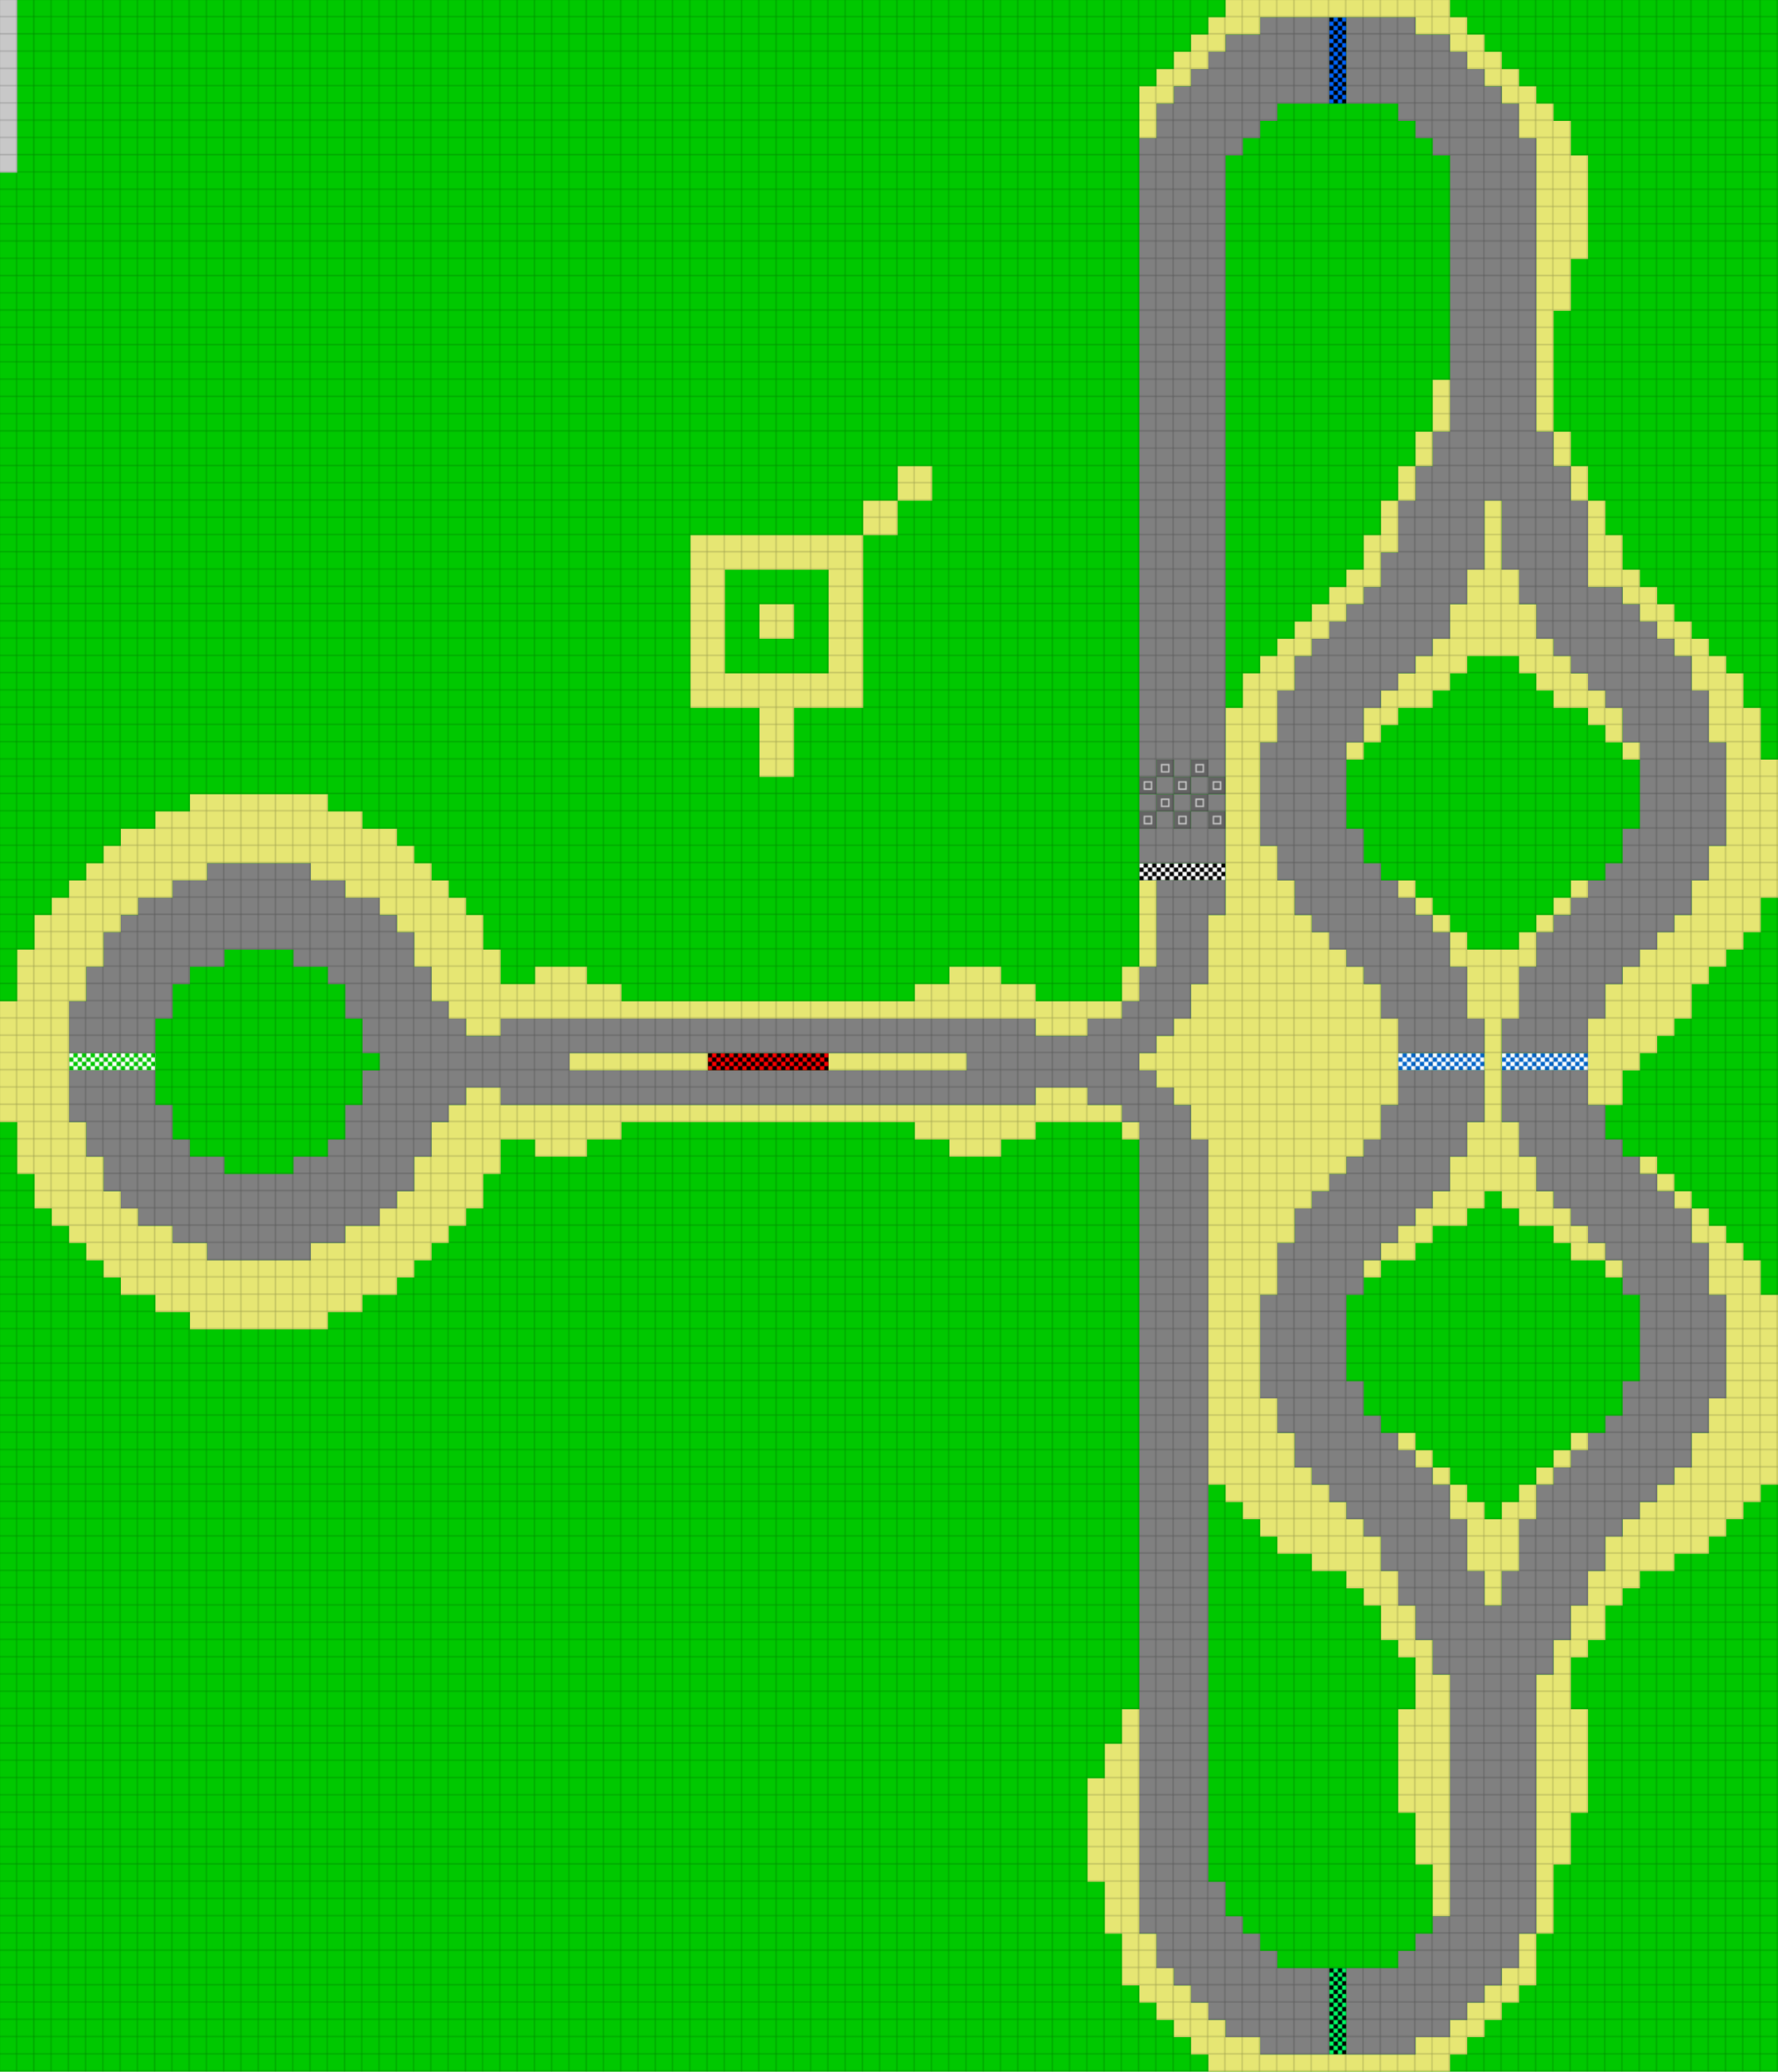 <svg height="1440" width="1236" id="mapSvgView" xmlns:xlink="http://www.w3.org/1999/xlink" version="1.1" xmlns="http://www.w3.org/2000/svg"> <defs> <style type="text/css"> .grass {fill: rgb(0, 200, 0);} .road {fill: rgb(128, 128, 128);} .start {fill: url(#startPattern)} .finish {fill: url(#finishPattern)} .mud {fill: rgb(100, 70, 0);} .sand {fill: rgb(230, 230, 115);} .water {fill: blue;} .earth {fill: brown;} .night {fill: black;} .parc {fill: rgb(200, 200, 200);} .cp1color {fill: rgb(0, 102, 255);} .cp2color {fill: rgb(0, 100, 200);} .cp3color {fill: rgb(0, 255, 102);} .cp4color {fill: rgb(0, 200, 0);} .cp5color {fill: rgb(255, 255, 0);} .cp6color {fill: rgb(200, 200, 0);} .cp7color {fill: rgb(255, 0, 0);} .cp8color {fill: rgb(200, 0, 0);} .cp9color {fill: rgb(255, 0, 255);} .cp1 {fill: url(#cp1pattern);} .cp2 {fill: url(#cp2pattern);} .cp3 {fill: url(#cp3pattern);} .cp4 {fill: url(#cp4pattern);} .cp5 {fill: url(#cp5pattern);} .cp6 {fill: url(#cp6pattern);} .cp7 {fill: url(#cp7pattern);} .cp8 {fill: url(#cp8pattern);} .cp9 {fill: url(#cp9pattern);} .primaryColor {fill: rgb(0, 255, 102);} </style> <pattern y="0" x="0" height="12" width="12" patternUnits="userSpaceOnUse" id="grid"> <line stroke-width="1" stroke="black" y2="12" x2="12" y1="0" x1="12"></line> <line stroke-width="1" stroke="black" y2="12" x2="12" y1="12" x1="0"></line> </pattern> <pattern y="0" x="0" height="12" width="12" patternUnits="userSpaceOnUse" id="finishPattern"> <rect fill="black" height="12" width="12" y="0" x="0"></rect> <path fill="white" d="M0,0L3,0L3,3L0,3L0,0M6,0L9,0L9,3L6,3L6,0M3,3L6,3L6,6L3,6L3,3M9,3L12,3L12,6L9,6L9,3"></path> <path fill="white" d="M0,6L3,6L3,9L0,9L0,6M6,6L9,6L9,9L6,9L6,6M3,9L6,9L6,12L3,12L3,9M9,9L12,9L12,12L9,12L9,9"></path> </pattern> <pattern y="0" x="0" height="12" width="12" patternUnits="userSpaceOnUse" id="startPattern"> <rect fill="rgb(100,100,100)" height="12" width="12" y="0" x="0"></rect> <rect stroke-width="1" stroke="rgb(200,200,200)" fill="none" height="5" width="5" y="3.5" x="3.5"></rect> &gt; </pattern> <pattern y="0" x="0" height="12" width="12" patternUnits="userSpaceOnUse" id="cp1pattern"> <rect class="cp1color" height="12" width="12" y="0" x="0"></rect> <path fill="black" d="M0,0L3,0L3,3L0,3L0,0M6,0L9,0L9,3L6,3L6,0M3,3L6,3L6,6L3,6L3,3M9,3L12,3L12,6L9,6L9,3"></path> <path fill="black" d="M0,6L3,6L3,9L0,9L0,6M6,6L9,6L9,9L6,9L6,6M3,9L6,9L6,12L3,12L3,9M9,9L12,9L12,12L9,12L9,9"></path> </pattern> <pattern y="0" x="0" height="12" width="12" patternUnits="userSpaceOnUse" id="cp2pattern"> <rect class="cp2color" height="12" width="12" y="0" x="0"></rect> <path fill="white" d="M0,0L3,0L3,3L0,3L0,0M6,0L9,0L9,3L6,3L6,0M3,3L6,3L6,6L3,6L3,3M9,3L12,3L12,6L9,6L9,3"></path> <path fill="white" d="M0,6L3,6L3,9L0,9L0,6M6,6L9,6L9,9L6,9L6,6M3,9L6,9L6,12L3,12L3,9M9,9L12,9L12,12L9,12L9,9"></path> </pattern> <pattern y="0" x="0" height="12" width="12" patternUnits="userSpaceOnUse" id="cp3pattern"> <rect class="cp3color" height="12" width="12" y="0" x="0"></rect> <path fill="black" d="M0,0L3,0L3,3L0,3L0,0M6,0L9,0L9,3L6,3L6,0M3,3L6,3L6,6L3,6L3,3M9,3L12,3L12,6L9,6L9,3"></path> <path fill="black" d="M0,6L3,6L3,9L0,9L0,6M6,6L9,6L9,9L6,9L6,6M3,9L6,9L6,12L3,12L3,9M9,9L12,9L12,12L9,12L9,9"></path> </pattern> <pattern y="0" x="0" height="12" width="12" patternUnits="userSpaceOnUse" id="cp4pattern"> <rect class="cp4color" height="12" width="12" y="0" x="0"></rect> <path fill="white" d="M0,0L3,0L3,3L0,3L0,0M6,0L9,0L9,3L6,3L6,0M3,3L6,3L6,6L3,6L3,3M9,3L12,3L12,6L9,6L9,3"></path> <path fill="white" d="M0,6L3,6L3,9L0,9L0,6M6,6L9,6L9,9L6,9L6,6M3,9L6,9L6,12L3,12L3,9M9,9L12,9L12,12L9,12L9,9"></path> </pattern> <pattern y="0" x="0" height="12" width="12" patternUnits="userSpaceOnUse" id="cp5pattern"> <rect class="cp5color" height="12" width="12" y="0" x="0"></rect> <path fill="black" d="M0,0L3,0L3,3L0,3L0,0M6,0L9,0L9,3L6,3L6,0M3,3L6,3L6,6L3,6L3,3M9,3L12,3L12,6L9,6L9,3"></path> <path fill="black" d="M0,6L3,6L3,9L0,9L0,6M6,6L9,6L9,9L6,9L6,6M3,9L6,9L6,12L3,12L3,9M9,9L12,9L12,12L9,12L9,9"></path> </pattern> <pattern y="0" x="0" height="12" width="12" patternUnits="userSpaceOnUse" id="cp6pattern"> <rect class="cp6color" height="12" width="12" y="0" x="0"></rect> <path fill="white" d="M0,0L3,0L3,3L0,3L0,0M6,0L9,0L9,3L6,3L6,0M3,3L6,3L6,6L3,6L3,3M9,3L12,3L12,6L9,6L9,3"></path> <path fill="white" d="M0,6L3,6L3,9L0,9L0,6M6,6L9,6L9,9L6,9L6,6M3,9L6,9L6,12L3,12L3,9M9,9L12,9L12,12L9,12L9,9"></path> </pattern> <pattern y="0" x="0" height="12" width="12" patternUnits="userSpaceOnUse" id="cp7pattern"> <rect class="cp7color" height="12" width="12" y="0" x="0"></rect> <path fill="black" d="M0,0L3,0L3,3L0,3L0,0M6,0L9,0L9,3L6,3L6,0M3,3L6,3L6,6L3,6L3,3M9,3L12,3L12,6L9,6L9,3"></path> <path fill="black" d="M0,6L3,6L3,9L0,9L0,6M6,6L9,6L9,9L6,9L6,6M3,9L6,9L6,12L3,12L3,9M9,9L12,9L12,12L9,12L9,9"></path> </pattern> <pattern y="0" x="0" height="12" width="12" patternUnits="userSpaceOnUse" id="cp8pattern"> <rect class="cp8color" height="12" width="12" y="0" x="0"></rect> <path fill="white" d="M0,0L3,0L3,3L0,3L0,0M6,0L9,0L9,3L6,3L6,0M3,3L6,3L6,6L3,6L3,3M9,3L12,3L12,6L9,6L9,3"></path> <path fill="white" d="M0,6L3,6L3,9L0,9L0,6M6,6L9,6L9,9L6,9L6,6M3,9L6,9L6,12L3,12L3,9M9,9L12,9L12,12L9,12L9,9"></path> </pattern> <pattern y="0" x="0" height="12" width="12" patternUnits="userSpaceOnUse" id="cp9pattern"> <rect class="cp9color" height="12" width="12" y="0" x="0"></rect> <path fill="black" d="M0,0L3,0L3,3L0,3L0,0M6,0L9,0L9,3L6,3L6,0M3,3L6,3L6,6L3,6L3,3M9,3L12,3L12,6L9,6L9,3"></path> <path fill="black" d="M0,6L3,6L3,9L0,9L0,6M6,6L9,6L9,9L6,9L6,6M3,9L6,9L6,12L3,12L3,9M9,9L12,9L12,12L9,12L9,9"></path> </pattern> </defs> <rect height="100%" width="100%" y="0" x="0" class="grass" id="mainfill"></rect> <g id="paths"><path class="cp1" d="M924,12L924,12L936,12L936,72L924,72Z"></path><path class="cp2" d="M972,732L972,732L1032,732L1032,744L972,744L972,732M1044,732L1044,732L1104,732L1104,744L1044,744Z"></path><path class="cp3" d="M924,1368L924,1368L936,1368L936,1428L924,1428Z"></path><path class="cp4" d="M48,732L48,732L108,732L108,744L48,744Z"></path><path class="cp7" d="M492,732L492,732L576,732L576,744L492,744Z"></path><path class="parc" d="M0,0L0,0L12,0L12,120L0,120Z"></path><path class="sand" d="M852,0L852,0L1008,0L1008,12L1020,12L1020,24L1032,24L1032,36L1044,36L1044,48L1056,48L1056,60L1068,60L1068,72L1080,72L1080,84L1092,84L1092,108L1104,108L1104,180L1092,180L1092,216L1080,216L1080,300L1068,300L1068,96L1056,96L1056,72L1044,72L1044,60L1032,60L1032,48L1020,48L1020,36L1008,36L1008,24L984,24L984,12L876,12L876,24L852,24L852,36L840,36L840,48L828,48L828,60L816,60L816,72L804,72L804,96L792,96L792,60L804,60L804,48L816,48L816,36L828,36L828,24L840,24L840,12L852,12L852,0M996,264L996,264L1008,264L1008,300L996,300L996,264M996,300L996,300L996,324L984,324L984,300L996,300M1080,300L1080,300L1092,300L1092,324L1080,324L1080,300M984,324L984,324L984,348L972,348L972,324L984,324M1092,324L1092,324L1104,324L1104,348L1092,348L1092,324M624,324L624,324L648,324L648,348L624,348L624,324M624,348L624,348L624,372L600,372L600,348L624,348M972,348L972,348L972,384L960,384L960,408L948,408L948,420L936,420L936,432L924,432L924,444L912,444L912,456L900,456L900,480L888,480L888,516L876,516L876,588L888,588L888,612L900,612L900,636L912,636L912,648L924,648L924,660L936,660L936,672L948,672L948,684L960,684L960,708L972,708L972,768L960,768L960,792L948,792L948,804L936,804L936,816L924,816L924,828L912,828L912,840L900,840L900,864L888,864L888,900L876,900L876,972L888,972L888,996L900,996L900,1020L912,1020L912,1032L924,1032L924,1044L936,1044L936,1056L948,1056L948,1068L960,1068L960,1092L972,1092L972,1116L984,1116L984,1140L996,1140L996,1164L1008,1164L1008,1332L996,1332L996,1296L984,1296L984,1260L972,1260L972,1188L984,1188L984,1152L972,1152L972,1140L960,1140L960,1116L948,1116L948,1104L936,1104L936,1092L912,1092L912,1080L888,1080L888,1068L876,1068L876,1056L864,1056L864,1044L852,1044L852,1032L840,1032L840,792L828,792L828,768L816,768L816,756L804,756L804,744L792,744L792,732L804,732L804,720L816,720L816,708L828,708L828,684L840,684L840,636L852,636L852,492L864,492L864,468L876,468L876,456L888,456L888,444L900,444L900,432L912,432L912,420L924,420L924,408L936,408L936,396L948,396L948,372L960,372L960,348L972,348M1104,348L1104,348L1116,348L1116,372L1128,372L1128,396L1140,396L1140,408L1152,408L1152,420L1164,420L1164,432L1176,432L1176,444L1188,444L1188,456L1200,456L1200,468L1212,468L1212,492L1224,492L1224,528L1236,528L1236,624L1224,624L1224,648L1212,648L1212,660L1200,660L1200,672L1188,672L1188,684L1176,684L1176,708L1164,708L1164,720L1152,720L1152,732L1140,732L1140,744L1128,744L1128,768L1104,768L1104,708L1116,708L1116,684L1128,684L1128,672L1140,672L1140,660L1152,660L1152,648L1164,648L1164,636L1176,636L1176,612L1188,612L1188,588L1200,588L1200,516L1188,516L1188,480L1176,480L1176,456L1164,456L1164,444L1152,444L1152,432L1140,432L1140,420L1128,420L1128,408L1104,408L1104,348M1032,348L1032,348L1044,348L1044,396L1056,396L1056,420L1068,420L1068,444L1080,444L1080,456L1092,456L1092,468L1104,468L1104,480L1116,480L1116,492L1128,492L1128,516L1116,516L1116,504L1104,504L1104,492L1080,492L1080,480L1068,480L1068,468L1056,468L1056,456L1020,456L1020,468L1008,468L1008,480L996,480L996,492L972,492L972,504L960,504L960,516L948,516L948,492L960,492L960,480L972,480L972,468L984,468L984,456L996,456L996,444L1008,444L1008,420L1020,420L1020,396L1032,396L1032,348M600,372L600,372L600,492L552,492L552,540L528,540L528,492L480,492L480,372L600,372M516,396L516,396L504,396L504,468L576,468L576,396L516,396M528,420L528,420L552,420L552,444L528,444L528,420M948,516L948,516L948,528L936,528L936,516L948,516M1128,516L1128,516L1140,516L1140,528L1128,528L1128,516M132,552L132,552L228,552L228,564L252,564L252,576L276,576L276,588L288,588L288,600L300,600L300,612L312,612L312,624L324,624L324,636L336,636L336,660L348,660L348,684L372,684L372,672L408,672L408,684L432,684L432,696L636,696L636,684L660,684L660,672L696,672L696,684L720,684L720,696L780,696L780,672L792,672L792,612L804,612L804,672L792,672L792,696L780,696L780,708L756,708L756,720L720,720L720,708L348,708L348,720L324,720L324,708L312,708L312,696L300,696L300,672L288,672L288,648L276,648L276,636L264,636L264,624L240,624L240,612L216,612L216,600L144,600L144,612L120,612L120,624L96,624L96,636L84,636L84,648L72,648L72,672L60,672L60,696L48,696L48,780L60,780L60,804L72,804L72,828L84,828L84,840L96,840L96,852L120,852L120,864L144,864L144,876L216,876L216,864L240,864L240,852L264,852L264,840L276,840L276,828L288,828L288,804L300,804L300,780L312,780L312,768L324,768L324,756L348,756L348,768L720,768L720,756L756,756L756,768L780,768L780,780L720,780L720,792L696,792L696,804L660,804L660,792L636,792L636,780L432,780L432,792L408,792L408,804L372,804L372,792L348,792L348,816L336,816L336,840L324,840L324,852L312,852L312,864L300,864L300,876L288,876L288,888L276,888L276,900L252,900L252,912L228,912L228,924L132,924L132,912L108,912L108,900L84,900L84,888L72,888L72,876L60,876L60,864L48,864L48,852L36,852L36,840L24,840L24,816L12,816L12,780L0,780L0,696L12,696L12,660L24,660L24,636L36,636L36,624L48,624L48,612L60,612L60,600L72,600L72,588L84,588L84,576L108,576L108,564L132,564L132,552M972,612L972,612L984,612L984,624L972,624L972,612M984,624L984,624L996,624L996,636L984,636L984,624M1092,612L1092,612L1104,612L1104,624L1092,624L1092,612M1092,624L1092,624L1092,636L1080,636L1080,624L1092,624M996,636L996,636L1008,636L1008,648L996,648L996,636M1080,636L1080,636L1080,648L1068,648L1068,636L1080,636M1008,648L1008,648L1020,648L1020,660L1056,660L1056,648L1068,648L1068,672L1056,672L1056,708L1044,708L1044,780L1056,780L1056,804L1068,804L1068,828L1080,828L1080,840L1092,840L1092,852L1104,852L1104,864L1116,864L1116,876L1092,876L1092,864L1080,864L1080,852L1056,852L1056,840L1044,840L1044,828L1032,828L1032,840L1020,840L1020,852L996,852L996,864L984,864L984,876L960,876L960,864L972,864L972,852L984,852L984,840L996,840L996,828L1008,828L1008,804L1020,804L1020,780L1032,780L1032,708L1020,708L1020,672L1008,672L1008,648M396,732L396,732L492,732L492,744L396,744L396,732M576,732L576,732L672,732L672,744L576,744L576,732M780,780L780,780L792,780L792,792L780,792L780,780M1140,804L1140,804L1152,804L1152,816L1140,816L1140,804M1152,816L1152,816L1164,816L1164,828L1152,828L1152,816M1164,828L1164,828L1176,828L1176,840L1164,840L1164,828M1176,840L1176,840L1188,840L1188,852L1200,852L1200,864L1212,864L1212,876L1224,876L1224,900L1236,900L1236,1032L1224,1032L1224,1044L1212,1044L1212,1056L1200,1056L1200,1068L1188,1068L1188,1080L1164,1080L1164,1092L1140,1092L1140,1104L1128,1104L1128,1116L1116,1116L1116,1140L1104,1140L1104,1152L1092,1152L1092,1188L1104,1188L1104,1260L1092,1260L1092,1296L1080,1296L1080,1344L1068,1344L1068,1164L1080,1164L1080,1140L1092,1140L1092,1116L1104,1116L1104,1092L1116,1092L1116,1068L1128,1068L1128,1056L1140,1056L1140,1044L1152,1044L1152,1032L1164,1032L1164,1020L1176,1020L1176,996L1188,996L1188,972L1200,972L1200,900L1188,900L1188,864L1176,864L1176,840M960,876L960,876L960,888L948,888L948,876L960,876M1116,876L1116,876L1128,876L1128,888L1116,888L1116,876M972,996L972,996L984,996L984,1008L972,1008L972,996M984,1008L984,1008L996,1008L996,1020L984,1020L984,1008M1092,996L1092,996L1104,996L1104,1008L1092,1008L1092,996M1092,1008L1092,1008L1092,1020L1080,1020L1080,1008L1092,1008M996,1020L996,1020L1008,1020L1008,1032L996,1032L996,1020M1080,1020L1080,1020L1080,1032L1068,1032L1068,1020L1080,1020M1008,1032L1008,1032L1020,1032L1020,1044L1032,1044L1032,1056L1044,1056L1044,1044L1056,1044L1056,1032L1068,1032L1068,1056L1056,1056L1056,1092L1044,1092L1044,1116L1032,1116L1032,1092L1020,1092L1020,1056L1008,1056L1008,1032M780,1188L780,1188L792,1188L792,1344L804,1344L804,1368L816,1368L816,1380L828,1380L828,1392L840,1392L840,1404L852,1404L852,1416L876,1416L876,1428L984,1428L984,1416L1008,1416L1008,1404L1020,1404L1020,1392L1032,1392L1032,1380L1044,1380L1044,1368L1056,1368L1056,1344L1068,1344L1068,1380L1056,1380L1056,1392L1044,1392L1044,1404L1032,1404L1032,1416L1020,1416L1020,1428L1008,1428L1008,1440L840,1440L840,1428L828,1428L828,1416L816,1416L816,1404L804,1404L804,1392L792,1392L792,1380L780,1380L780,1344L768,1344L768,1308L756,1308L756,1236L768,1236L768,1212L780,1212Z"></path><path class="road" d="M876,12L876,12L924,12L924,72L888,72L888,84L876,84L876,96L864,96L864,108L852,108L852,540L840,540L840,528L828,528L828,540L816,540L816,528L804,528L804,540L792,540L792,96L804,96L804,72L816,72L816,60L828,60L828,48L840,48L840,36L852,36L852,24L876,24L876,12M936,12L936,12L984,12L984,24L1008,24L1008,36L1020,36L1020,48L1032,48L1032,60L1044,60L1044,72L1056,72L1056,96L1068,96L1068,300L1080,300L1080,324L1092,324L1092,348L1104,348L1104,408L1128,408L1128,420L1140,420L1140,432L1152,432L1152,444L1164,444L1164,456L1176,456L1176,480L1188,480L1188,516L1200,516L1200,588L1188,588L1188,612L1176,612L1176,636L1164,636L1164,648L1152,648L1152,660L1140,660L1140,672L1128,672L1128,684L1116,684L1116,708L1104,708L1104,732L1044,732L1044,708L1056,708L1056,672L1068,672L1068,648L1080,648L1080,636L1092,636L1092,624L1104,624L1104,612L1116,612L1116,600L1128,600L1128,576L1140,576L1140,516L1128,516L1128,492L1116,492L1116,480L1104,480L1104,468L1092,468L1092,456L1080,456L1080,444L1068,444L1068,420L1056,420L1056,396L1044,396L1044,348L1032,348L1032,396L1020,396L1020,420L1008,420L1008,444L996,444L996,456L984,456L984,468L972,468L972,480L960,480L960,492L948,492L948,516L936,516L936,576L948,576L948,600L960,600L960,612L972,612L972,624L984,624L984,636L996,636L996,648L1008,648L1008,672L1020,672L1020,708L1032,708L1032,732L972,732L972,708L960,708L960,684L948,684L948,672L936,672L936,660L924,660L924,648L912,648L912,636L900,636L900,612L888,612L888,588L876,588L876,516L888,516L888,480L900,480L900,456L912,456L912,444L924,444L924,432L936,432L936,420L948,420L948,408L960,408L960,384L972,384L972,348L984,348L984,324L996,324L996,300L1008,300L1008,108L996,108L996,96L984,96L984,84L972,84L972,72L936,72L936,12M804,540L804,540L816,540L816,552L804,552L804,540M828,540L828,540L840,540L840,552L828,552L828,540M816,552L816,552L828,552L828,564L816,564L816,552M804,552L804,552L804,564L792,564L792,552L804,552M840,552L840,552L852,552L852,564L840,564L840,552M804,564L804,564L816,564L816,576L828,576L828,564L840,564L840,576L852,576L852,600L792,600L792,576L804,576L804,564M144,600L144,600L216,600L216,612L240,612L240,624L264,624L264,636L276,636L276,648L288,648L288,672L300,672L300,696L312,696L312,708L324,708L324,720L348,720L348,708L720,708L720,720L756,720L756,708L780,708L780,696L792,696L792,672L804,672L804,612L852,612L852,636L840,636L840,684L828,684L828,708L816,708L816,720L804,720L804,732L792,732L792,744L804,744L804,756L816,756L816,768L828,768L828,792L840,792L840,1308L852,1308L852,1332L864,1332L864,1344L876,1344L876,1356L888,1356L888,1368L924,1368L924,1428L876,1428L876,1416L852,1416L852,1404L840,1404L840,1392L828,1392L828,1380L816,1380L816,1368L804,1368L804,1344L792,1344L792,780L780,780L780,768L756,768L756,756L720,756L720,768L348,768L348,756L324,756L324,768L312,768L312,780L300,780L300,804L288,804L288,828L276,828L276,840L264,840L264,852L240,852L240,864L216,864L216,876L144,876L144,864L120,864L120,852L96,852L96,840L84,840L84,828L72,828L72,804L60,804L60,780L48,780L48,744L108,744L108,768L120,768L120,792L132,792L132,804L156,804L156,816L204,816L204,804L228,804L228,792L240,792L240,768L252,768L252,744L264,744L264,732L252,732L252,708L240,708L240,684L228,684L228,672L204,672L204,660L156,660L156,672L132,672L132,684L120,684L120,708L108,708L108,732L48,732L48,696L60,696L60,672L72,672L72,648L84,648L84,636L96,636L96,624L120,624L120,612L144,612L144,600M408,732L408,732L396,732L396,744L672,744L672,732L408,732M972,744L972,744L1032,744L1032,780L1020,780L1020,804L1008,804L1008,828L996,828L996,840L984,840L984,852L972,852L972,864L960,864L960,876L948,876L948,900L936,900L936,960L948,960L948,984L960,984L960,996L972,996L972,1008L984,1008L984,1020L996,1020L996,1032L1008,1032L1008,1056L1020,1056L1020,1092L1032,1092L1032,1116L1044,1116L1044,1092L1056,1092L1056,1056L1068,1056L1068,1032L1080,1032L1080,1020L1092,1020L1092,1008L1104,1008L1104,996L1116,996L1116,984L1128,984L1128,960L1140,960L1140,900L1128,900L1128,876L1116,876L1116,864L1104,864L1104,852L1092,852L1092,840L1080,840L1080,828L1068,828L1068,804L1056,804L1056,780L1044,780L1044,744L1104,744L1104,768L1116,768L1116,792L1128,792L1128,804L1140,804L1140,816L1152,816L1152,828L1164,828L1164,840L1176,840L1176,864L1188,864L1188,900L1200,900L1200,972L1188,972L1188,996L1176,996L1176,1020L1164,1020L1164,1032L1152,1032L1152,1044L1140,1044L1140,1056L1128,1056L1128,1068L1116,1068L1116,1092L1104,1092L1104,1116L1092,1116L1092,1140L1080,1140L1080,1164L1068,1164L1068,1344L1056,1344L1056,1368L1044,1368L1044,1380L1032,1380L1032,1392L1020,1392L1020,1404L1008,1404L1008,1416L984,1416L984,1428L936,1428L936,1368L972,1368L972,1356L984,1356L984,1344L996,1344L996,1332L1008,1332L1008,1164L996,1164L996,1140L984,1140L984,1116L972,1116L972,1092L960,1092L960,1068L948,1068L948,1056L936,1056L936,1044L924,1044L924,1032L912,1032L912,1020L900,1020L900,996L888,996L888,972L876,972L876,900L888,900L888,864L900,864L900,840L912,840L912,828L924,828L924,816L936,816L936,804L948,804L948,792L960,792L960,768L972,768Z"></path><path class="start" d="M804,528L804,528L816,528L816,540L804,540L804,528M816,540L816,540L828,540L828,528L840,528L840,540L828,540L828,552L816,552L816,540M804,540L804,540L804,552L792,552L792,540L804,540M840,540L840,540L852,540L852,552L840,552L840,540M804,552L804,552L816,552L816,564L804,564L804,552M828,552L828,552L840,552L840,564L828,564L828,552M816,564L816,564L828,564L828,576L816,576L816,564M804,564L804,564L804,576L792,576L792,564L804,564M840,564L840,564L852,564L852,576L840,576Z"></path><path class="finish" d="M792,600L792,600L852,600L852,612L792,612Z"></path></g> <rect opacity=".3" fill="url(#grid)" height="100%" width="100%" y="0" x="0"></rect></svg>